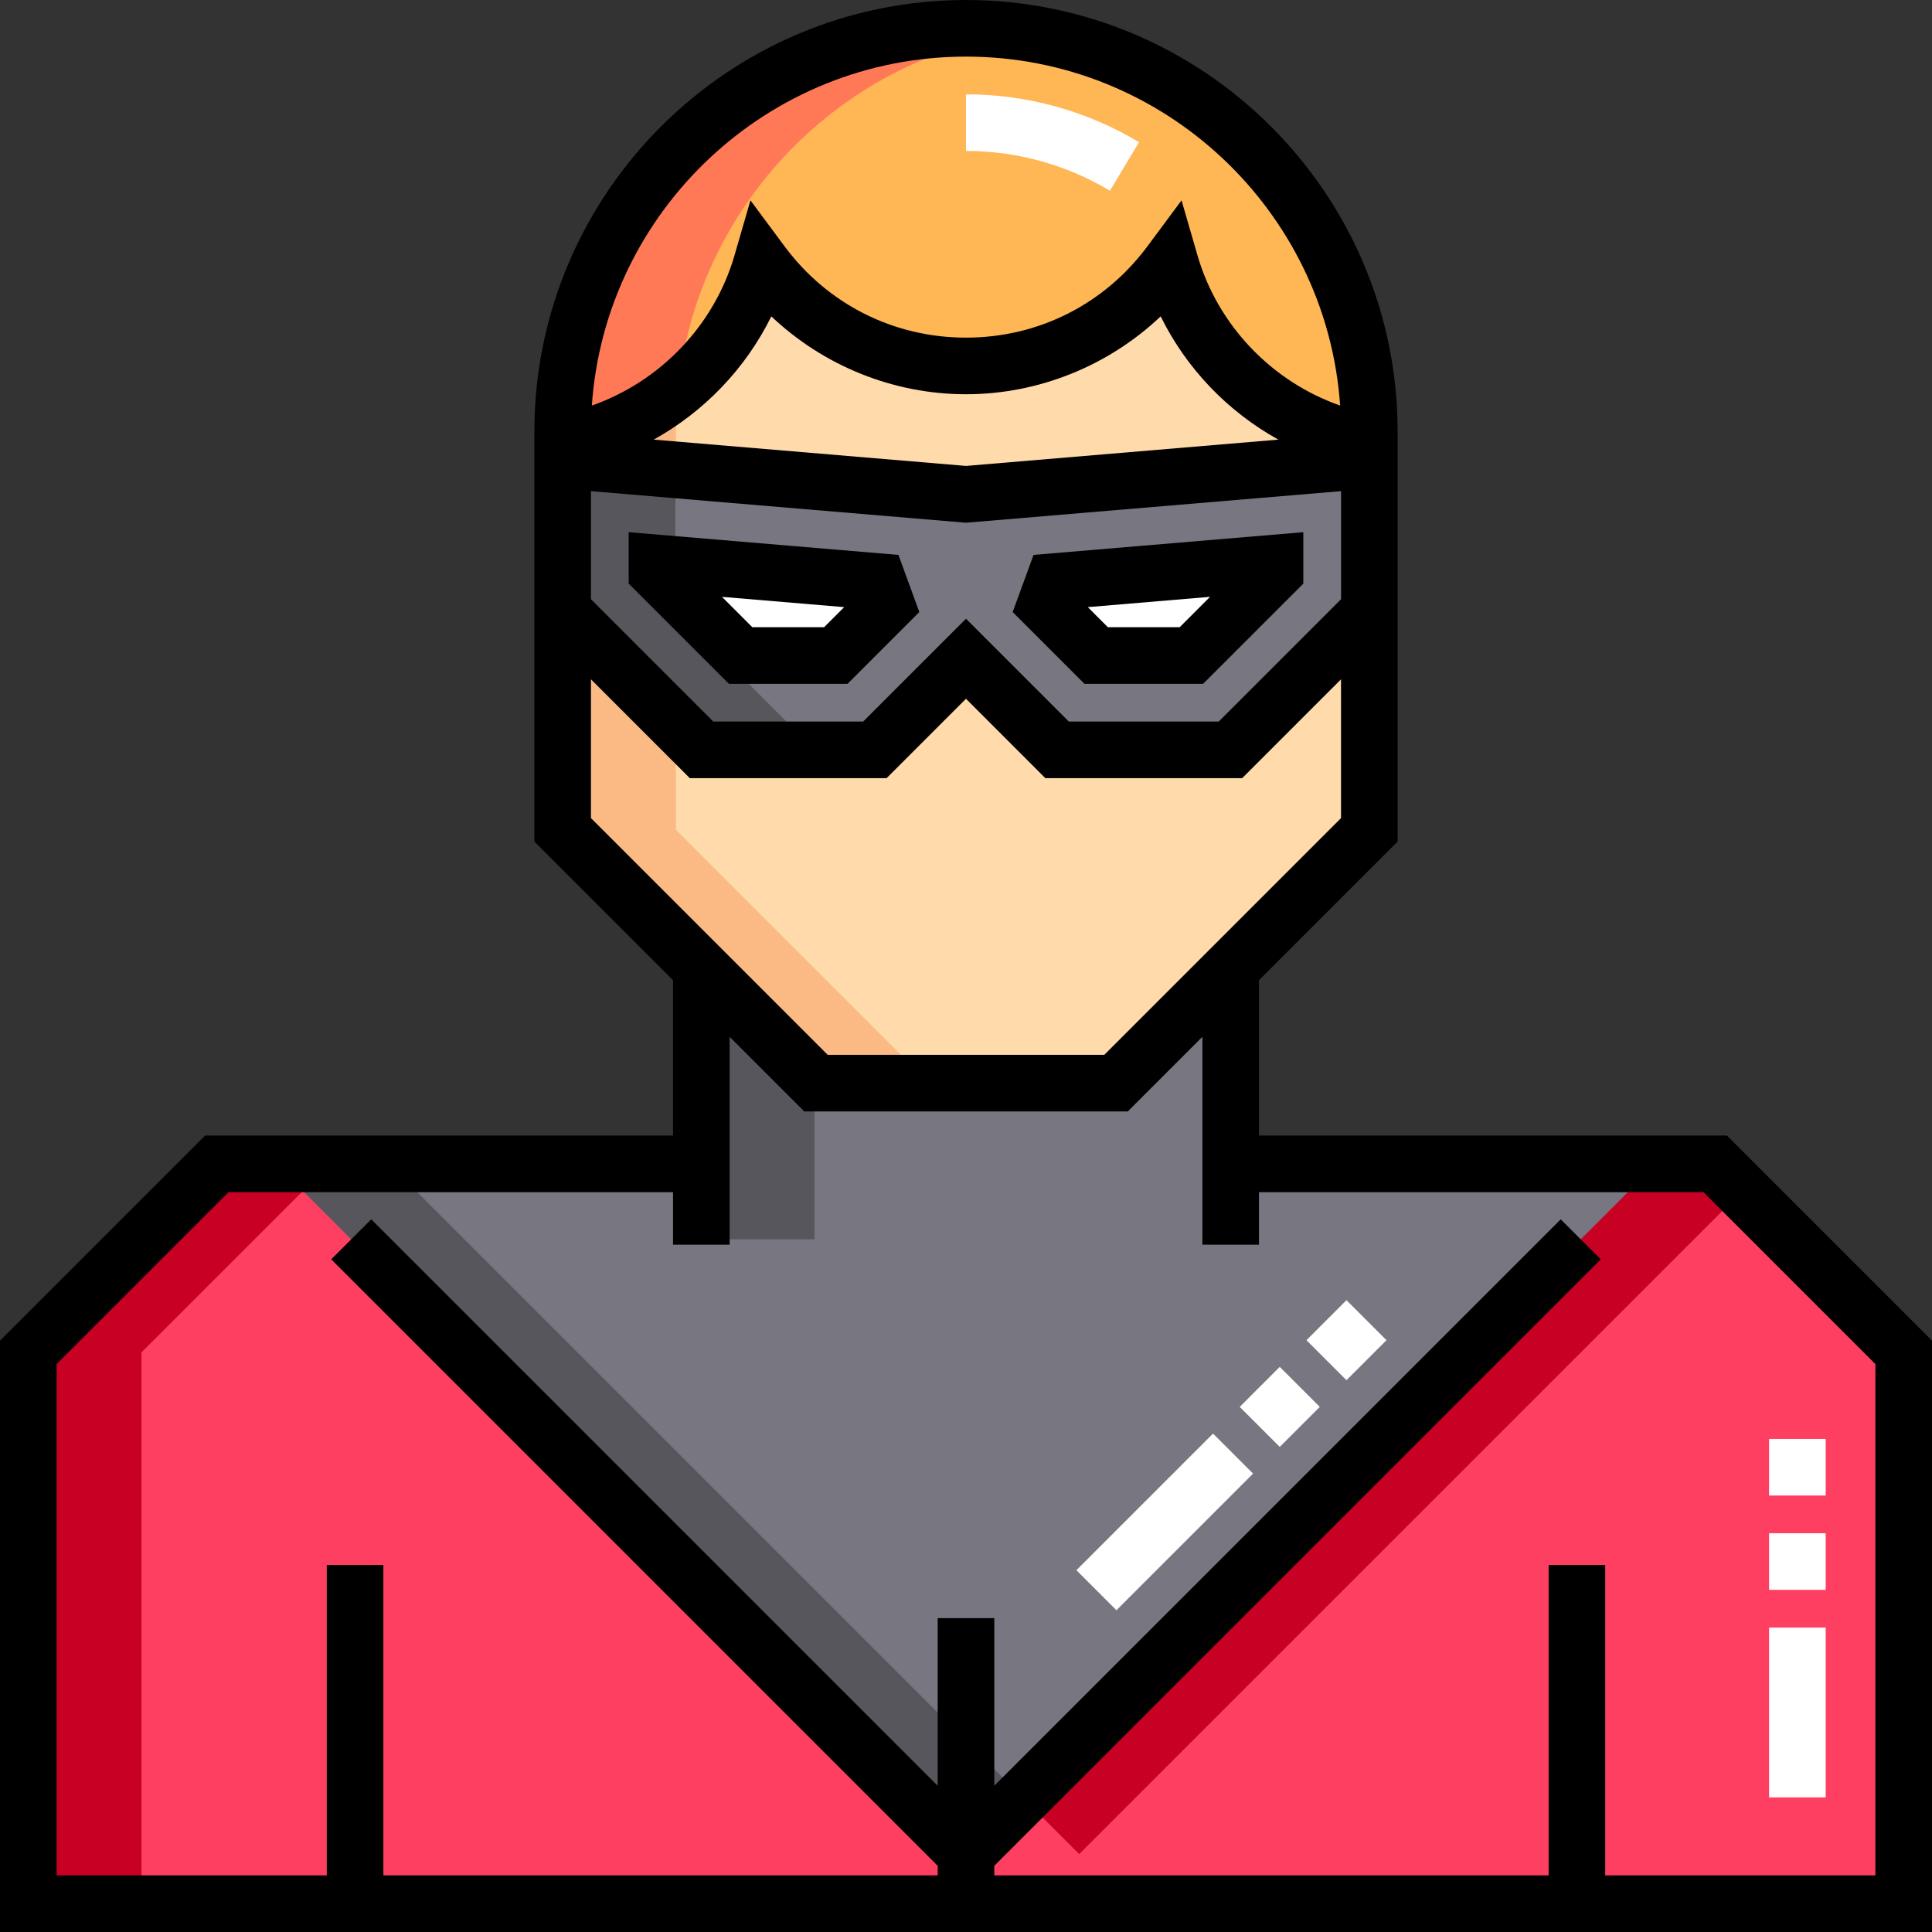 <svg height="512pt" viewBox="0 0 512 512" width="512pt" xmlns="http://www.w3.org/2000/svg"><rect x="0" y="0" width="512" height="512" fill="#333333" stroke="none"/><path d="m362.891 114.391v105.523c-26.215 26.211-40.91 40.91-67.125 67.121h-79.531c-26.215-26.211-40.91-40.906-67.125-67.121v-105.523c0-59.035 47.859-106.891 106.891-106.891 59.035 0 106.891 47.855 106.891 106.891zm0 0" fill="#ffdaaa"/><path d="m504.5 358.391-49.957-49.957h-128.402v-51.773c-9.195 9.195-18.629 18.629-30.375 30.375h-79.531l-30.375-30.375v51.773h-128.402c-19.512 19.508-30.449 30.449-49.957 49.957v146.109h497zm0 0" fill="#ff3f62"/><path d="m461.727 315.617-7.184-7.184h-128.402v-21.773l-.375.375h-109.531l-.375-.375v21.773h-112.777l182.914 182.914zm0 0" fill="#c70024"/><path d="m149.109 122v39.91c14.375 14.375 22.43 22.434 36.805 36.805h45.945l24.137-24.141 24.141 24.141h45.953c14.371-14.371 22.43-22.43 36.801-36.805v-39.91l-106.895 9zm0 0" fill="#787680"/><path d="m290.492 173.715-13.438-13.438c1.055-2.887 1.191-3.266 2.25-6.152l58.586-4.934v2.367l-22.16 22.156zm-94.223 0-22.16-22.156v-2.367l58.582 4.934c1.055 2.887 1.195 3.266 2.25 6.152l-13.438 13.438zm0 0" fill="#fff"/><path d="m256 7.5c-59.035 0-106.891 47.855-106.891 106.891v2.848c25.305-4.527 45.715-23.188 52.762-47.523 12.273 16.539 31.949 27.262 54.129 27.262s41.855-10.719 54.129-27.262c7.047 24.336 27.457 42.996 52.762 47.523v-2.848c0-59.035-47.855-106.891-106.891-106.891zm0 0" fill="#ffb655"/><path d="m438.91 308.434h-112.77v-51.773c-9.195 9.195-18.629 18.629-30.375 30.375h-79.531l-30.375-30.375v51.773h-112.777l182.914 182.918zm0 0" fill="#787680"/><path d="m179.109 114.391c0-53.945 39.961-98.555 91.891-105.848-4.898-.688-9.906-1.043-15-1.043-59.031 0-106.887 47.855-106.887 106.891v105.52l67.121 67.125h30l-67.121-67.125v-105.52zm0 0" fill="#fbb984"/><path d="m87.457 308.434h-30c-19.512 19.508-30.449 30.449-49.957 49.957v146.109h30v-146.109c19.508-19.508 30.445-30.449 49.957-49.957zm0 0" fill="#c70024"/><path d="m179.109 161.91v-37.383l-30-2.527v39.91c14.375 14.375 22.43 22.434 36.805 36.805h30c-14.375-14.371-22.43-22.43-36.805-36.805zm0 0" fill="#57565c"/><path d="m271 8.543c-4.902-.688-9.91-1.043-15-1.043-59.031 0-106.891 47.855-106.891 106.891v2.848c11.461-2.051 21.918-7 30.582-14.062 5.09-48.809 43.023-87.852 91.309-94.633zm0 0" fill="#ff7956"/><path d="m103.082 308.434h-30l182.914 182.914 15-15zm0 0" fill="#57565c"/><path d="m215.859 286.66-30-30v71.773h30zm0 0" fill="#57565c"/><path d="m457.648 300.934h-124.008v-41.168l36.75-36.746v-109.176h-.004c-.293-62.824-51.496-113.844-114.387-113.844s-114.094 51.02-114.387 113.844h-.004v109.176l36.75 36.75v41.164h-124.008l-54.352 54.352v156.715h512v-156.719zm-301.039-170.777 99.387 8.371 99.395-8.371v28.648l-32.41 32.41h-39.738l-27.246-27.246-27.242 27.246h-39.734l-32.406-32.41v-28.648zm16.613-13.652c13.387-7.41 24.375-18.832 31.188-32.664 13.809 13.09 32.332 20.637 51.59 20.637s37.781-7.547 51.59-20.637c6.812 13.832 17.801 25.254 31.188 32.664l-82.781 6.969zm82.777-101.504c52.48 0 95.59 40.883 99.152 92.473-18.047-6.32-32.418-21.191-37.82-39.844l-4.211-14.535-9.02 12.152c-11.422 15.398-28.957 24.23-48.102 24.23s-36.68-8.832-48.105-24.23l-9.016-12.152-4.211 14.535c-5.402 18.652-19.777 33.523-37.82 39.844 3.562-51.59 46.672-92.473 99.152-92.473zm-99.391 165.02 26.195 26.195h52.16l21.031-21.035 21.031 21.035h52.164l26.195-26.195v36.785l-62.73 62.73h-73.316l-62.73-62.73zm340.391 316.98h-71.598v-82.266h-15v82.266h-146.902v-2.547l160.715-160.715-10.605-10.605-150.109 150.105v-44.41h-15v44.418l-150.113-150.117-10.609 10.605 160.723 160.727v2.539h-146.902v-82.266h-15v82.266h-71.598v-135.504l45.562-45.562h117.797v13.922h15v-55.09l19.77 19.77h85.742l19.77-19.77v55.09h15v-13.922h117.797l45.562 45.562zm0 0"/><path d="m318.84 181.215 26.551-26.551v-13.629l-71.488 6.02-5.535 15.141 19.02 19.02zm1.832-23.047-8.047 8.047h-19.027l-5.316-5.32zm0 0"/><path d="m224.609 181.215 19.02-19.02-5.535-15.141-71.484-6.02v13.629l26.551 26.551zm-.895-20.32-5.32 5.32h-19.02l-8.043-8.043zm0 0"/><g fill="#fff"><path d="m483.828 476.328h-15v-45h15zm0-55h-15v-15h15zm0-25h-15v-15h15zm0 0"/><path d="m294.141 50.543c-11.5-6.898-24.688-10.543-38.141-10.543v-15c16.172 0 32.023 4.383 45.855 12.68zm0 0"/><path d="m295.871 426.727-10.609-10.605 36.211-36.211 10.605 10.609zm43.277-43.281-10.605-10.605 10.605-10.605 10.609 10.605zm17.68-17.676-10.605-10.605 10.605-10.605 10.605 10.605zm0 0"/></g></svg>
